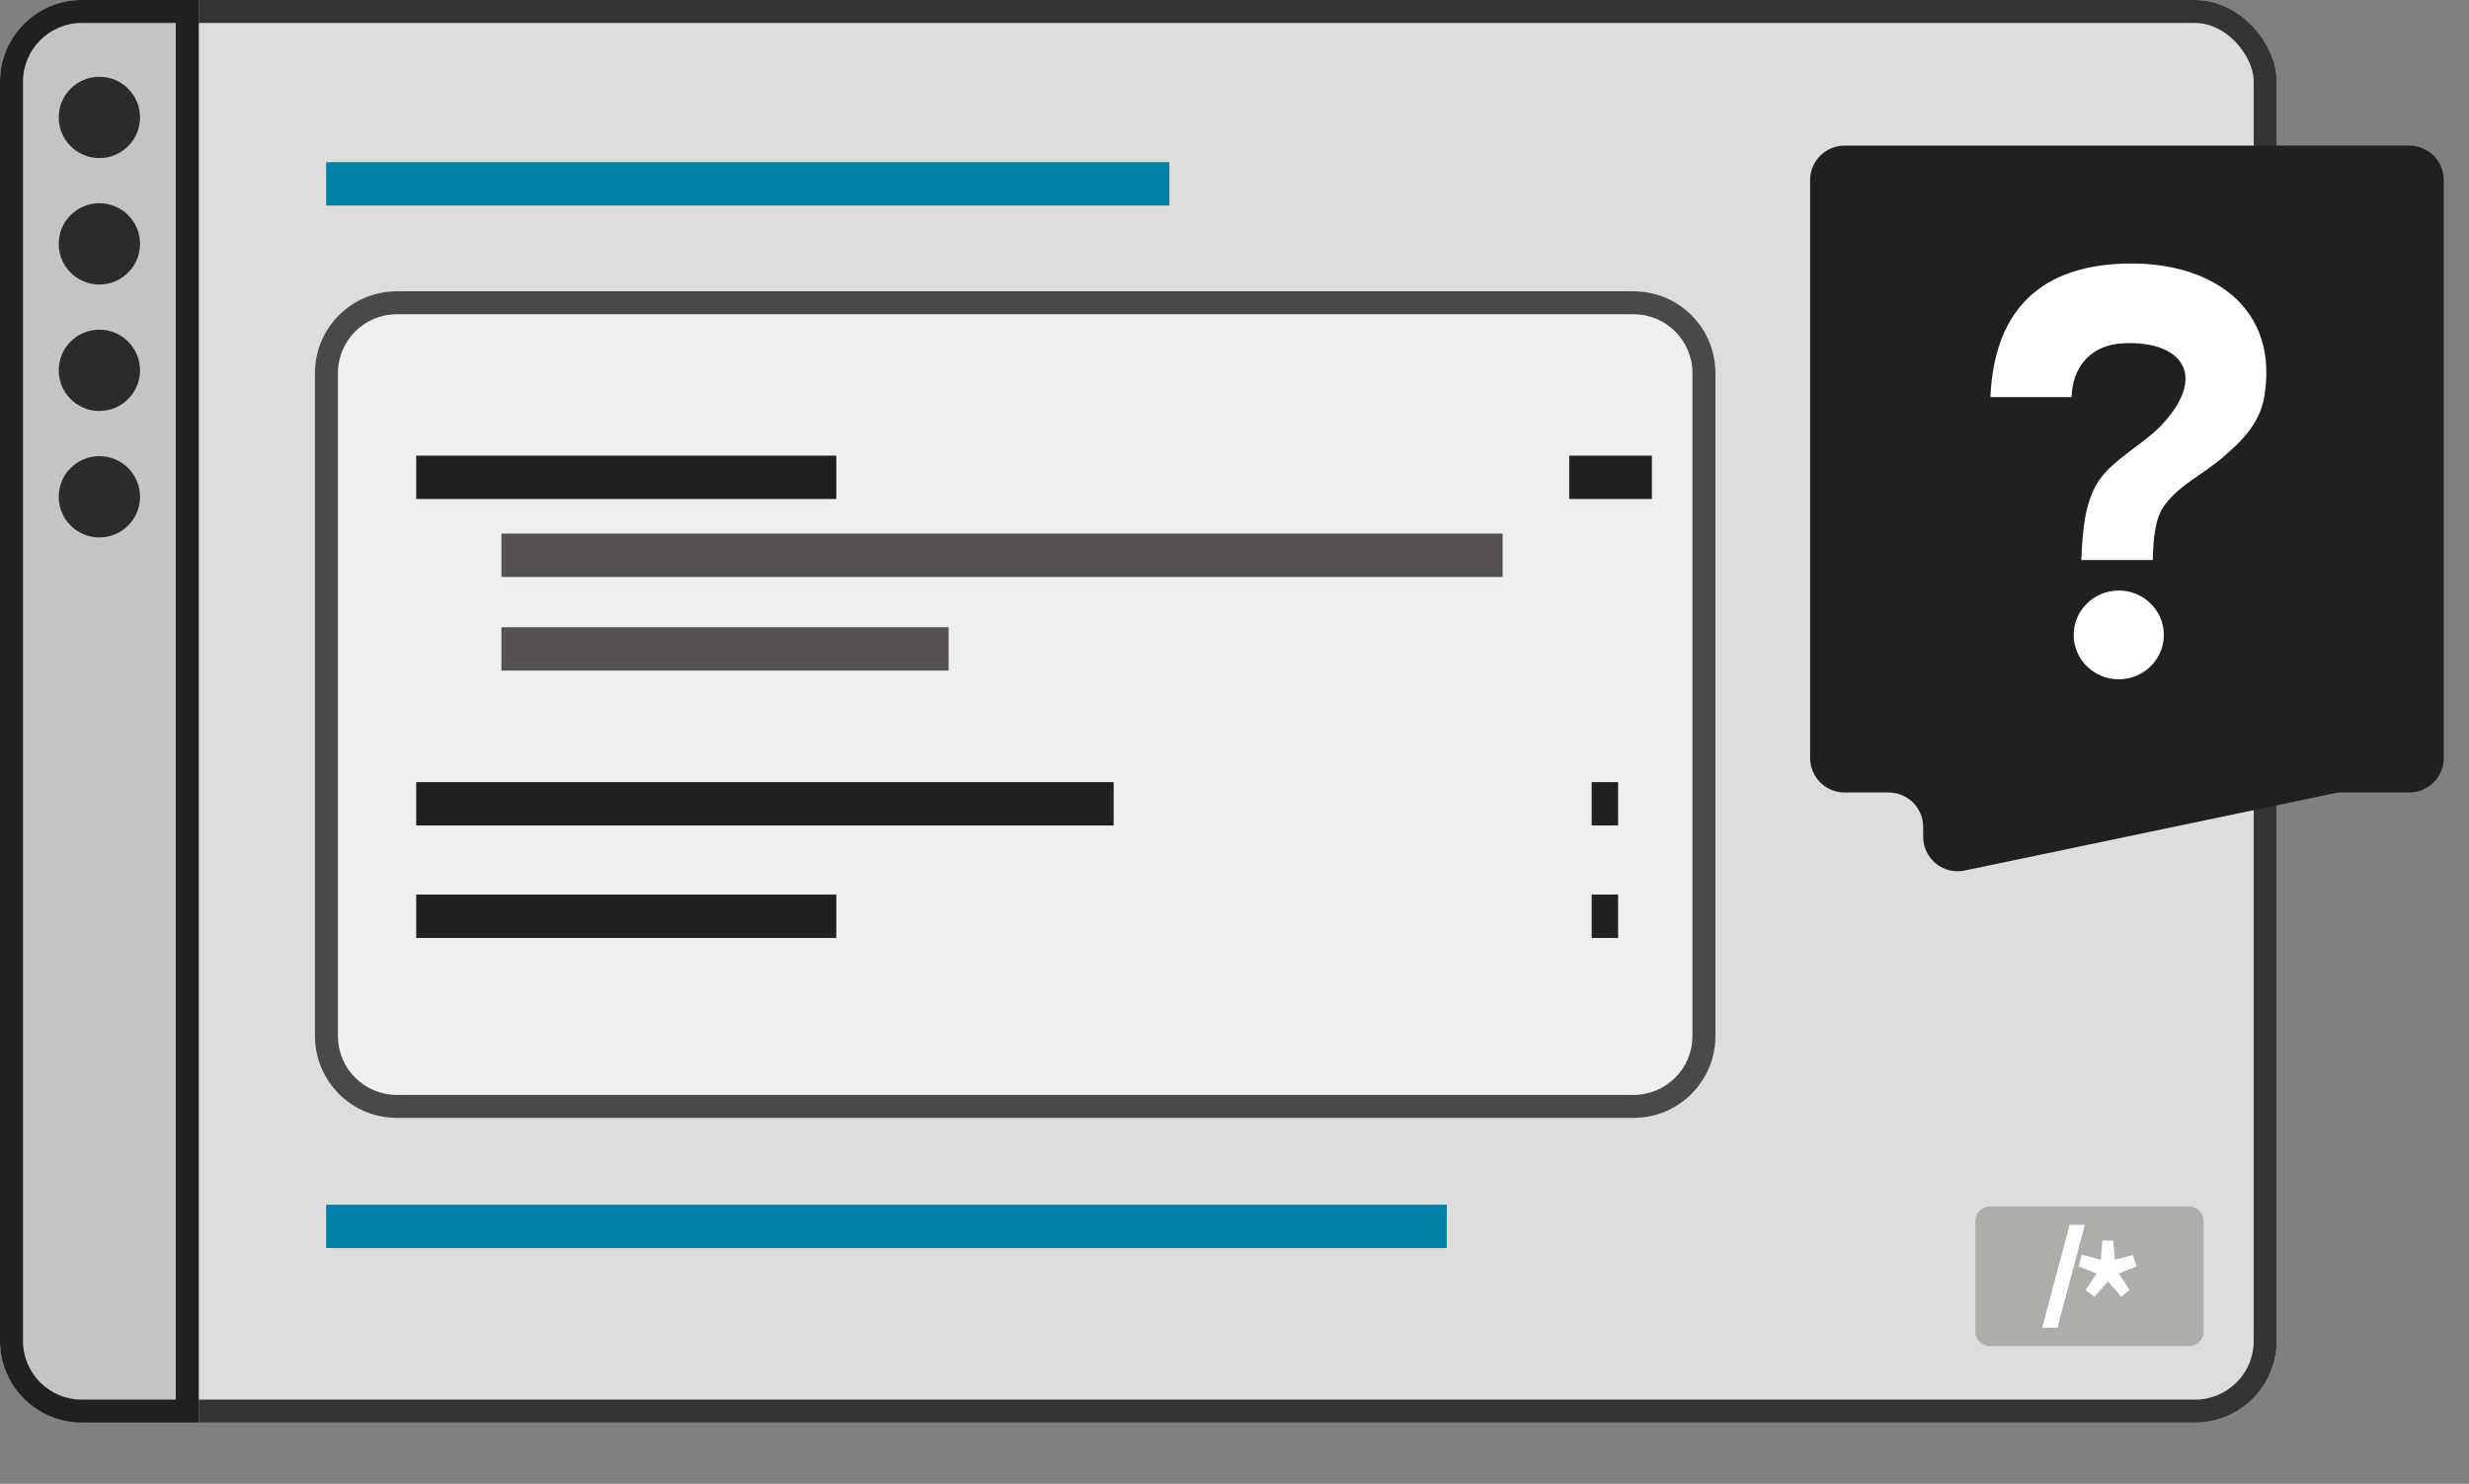 <svg width="356" height="214" viewBox="0 0 356 214" fill="none" xmlns="http://www.w3.org/2000/svg">
<rect x="0" y="0" width="356" height="214" fill="#808080" stroke="none"/>
<g opacity="0.8" >
<rect width="328.276" height="205.172" rx="11.79" fill="#F4F4F4"/>
<rect x="1.657" y="1.657" width="324.962" height="201.859" rx="10.134" stroke="#202020" stroke-width="3.313"/>
</g>
<path opacity="0.8" d="M45.414 53.802C45.414 47.29 50.693 42.012 57.204 42.012H235.552C242.064 42.012 247.343 47.29 247.343 53.802V149.432C247.343 155.944 242.064 161.222 235.552 161.222H57.204C50.693 161.222 45.414 155.944 45.414 149.432V53.802Z" fill="#F4F4F4"/>
<path opacity="0.8" fill-rule="evenodd" clip-rule="evenodd" d="M235.552 45.325H57.204C52.523 45.325 48.727 49.12 48.727 53.802V149.432C48.727 154.114 52.523 157.909 57.204 157.909H235.552C240.234 157.909 244.029 154.114 244.029 149.432V53.802C244.029 49.12 240.234 45.325 235.552 45.325ZM57.204 42.012C50.693 42.012 45.414 47.29 45.414 53.802V149.432C45.414 155.944 50.693 161.222 57.204 161.222H235.552C242.064 161.222 247.343 155.944 247.343 149.432V53.802C247.343 47.29 242.064 42.012 235.552 42.012H57.204Z" fill="#202020"/>
<path fill-rule="evenodd" clip-rule="evenodd" d="M168.61 29.645H47.023V23.393H168.61V29.645Z" fill="#0081A7"/>
<path fill-rule="evenodd" clip-rule="evenodd" d="M208.612 180H47.023V173.748H208.612V180Z" fill="#0081A7"/>
<path d="M0 11.79C0 5.279 5.279 0 11.79 0H28.659V205.172H11.79C5.279 205.172 0 199.894 0 193.382V11.79Z" fill="#C4C4C4"/>
<path fill-rule="evenodd" clip-rule="evenodd" d="M25.346 3.313H11.79C7.109 3.313 3.313 7.109 3.313 11.79V193.382C3.313 198.064 7.109 201.859 11.79 201.859H25.346V3.313ZM11.79 0C5.279 0 0 5.279 0 11.79V193.382C0 199.894 5.279 205.172 11.79 205.172H28.659V0H11.79Z" fill="#202020"/>
<circle cx="14.329" cy="16.935" r="5.862" fill="#2D2A2E"/>
<circle cx="14.329" cy="35.172" r="5.862" fill="#2D2A2E"/>
<circle cx="14.329" cy="53.409" r="5.862" fill="#2D2A2E"/>
<circle cx="14.329" cy="71.647" r="5.862" fill="#2D2A2E"/>
<path fill-rule="evenodd" clip-rule="evenodd" d="M120.585 71.967H60.011V65.715H120.585V71.967Z" fill="#202020"/>
<path fill-rule="evenodd" clip-rule="evenodd" d="M238.179 71.967H226.258V65.715H238.179V71.967Z" fill="#202020"/>
<path fill-rule="evenodd" clip-rule="evenodd" d="M233.312 119.051H229.501V112.799H233.312V119.051Z" fill="#202020"/>
<path fill-rule="evenodd" clip-rule="evenodd" d="M233.312 135.272H229.501V129.02H233.312V135.272Z" fill="#202020"/>
<path fill-rule="evenodd" clip-rule="evenodd" d="M160.581 119.051H60.011V112.799H160.581V119.051Z" fill="#202020"/>
<path fill-rule="evenodd" clip-rule="evenodd" d="M120.585 135.272H60.011V129.02H120.585V135.272Z" fill="#202020"/>
<path fill-rule="evenodd" clip-rule="evenodd" d="M216.665 83.209L72.298 83.209L72.298 76.958L216.665 76.958L216.665 83.209Z" fill="#565151"/>
<path fill-rule="evenodd" clip-rule="evenodd" d="M136.781 96.715L72.298 96.715L72.298 90.463L136.781 90.463L136.781 96.715Z" fill="#565151"/>
<g clip-path="url(#clip0_420:3981)">
<path d="M315.642 194.138H286.928C285.772 194.138 284.824 193.184 284.824 192.015V176.115C284.824 174.945 285.772 173.986 286.928 173.986H315.642C316.797 173.986 317.74 174.945 317.74 176.115V192.015C317.74 193.184 316.797 194.138 315.642 194.138Z" fill="#AFADAA"/>
<path d="M294.465 191.482L298.412 176.649H300.606L296.659 191.482H294.465Z" fill="white"/>
<path d="M304.702 178.923L304.931 181.677L307.53 181.009L308.063 182.631L305.49 183.661L307.067 186.032L305.868 187.013L303.962 184.825L301.975 187.013L300.729 186.086L302.305 183.666L299.706 182.637L300.169 180.961L302.912 181.683L303.141 178.929H304.702V178.923Z" fill="white"/>
</g>
<g >
<path d="M261 25.97C261 23.225 263.225 21 265.97 21H347.389C350.133 21 352.359 23.225 352.359 25.97V109.323C352.359 112.068 350.133 114.293 347.389 114.293H337.646C337.304 114.293 336.964 114.328 336.629 114.398L283.285 125.55C280.198 126.195 277.298 123.839 277.298 120.685V119.263C277.298 116.518 275.073 114.293 272.328 114.293H265.97C263.225 114.293 261 112.068 261 109.323V25.97Z" fill="#202020"/>
</g>
<path d="M305.2 38.069C293.6 38.769 287.5 45.369 287 57.269H298.7C298.8 53.169 301.2 50.069 305.4 49.569C309.6 49.169 313.6 50.169 314.8 52.969C316.1 56.069 313.2 59.669 311.8 61.169C309.2 63.969 305 66.069 302.8 69.069C300.7 72.069 300.3 75.969 300.1 80.769H310.4C310.5 77.669 310.7 74.769 312.1 72.869C314.4 69.769 317.8 68.369 320.6 65.869C323.3 63.569 326.2 60.769 326.6 56.369C328.3 43.469 317.7 37.269 305.2 38.069Z" fill="white"/>
<path d="M305.5 97.969C309.09 97.969 312 95.103 312 91.569C312 88.034 309.09 85.169 305.5 85.169C301.91 85.169 299 88.034 299 91.569C299 95.103 301.91 97.969 305.5 97.969Z" fill="white"/>
<defs>
<clipPath id="clip0_420:3981">
<rect width="32.916" height="20.153" fill="white" transform="translate(284.824 173.986)"/>
</clipPath>
</defs>
</svg>
